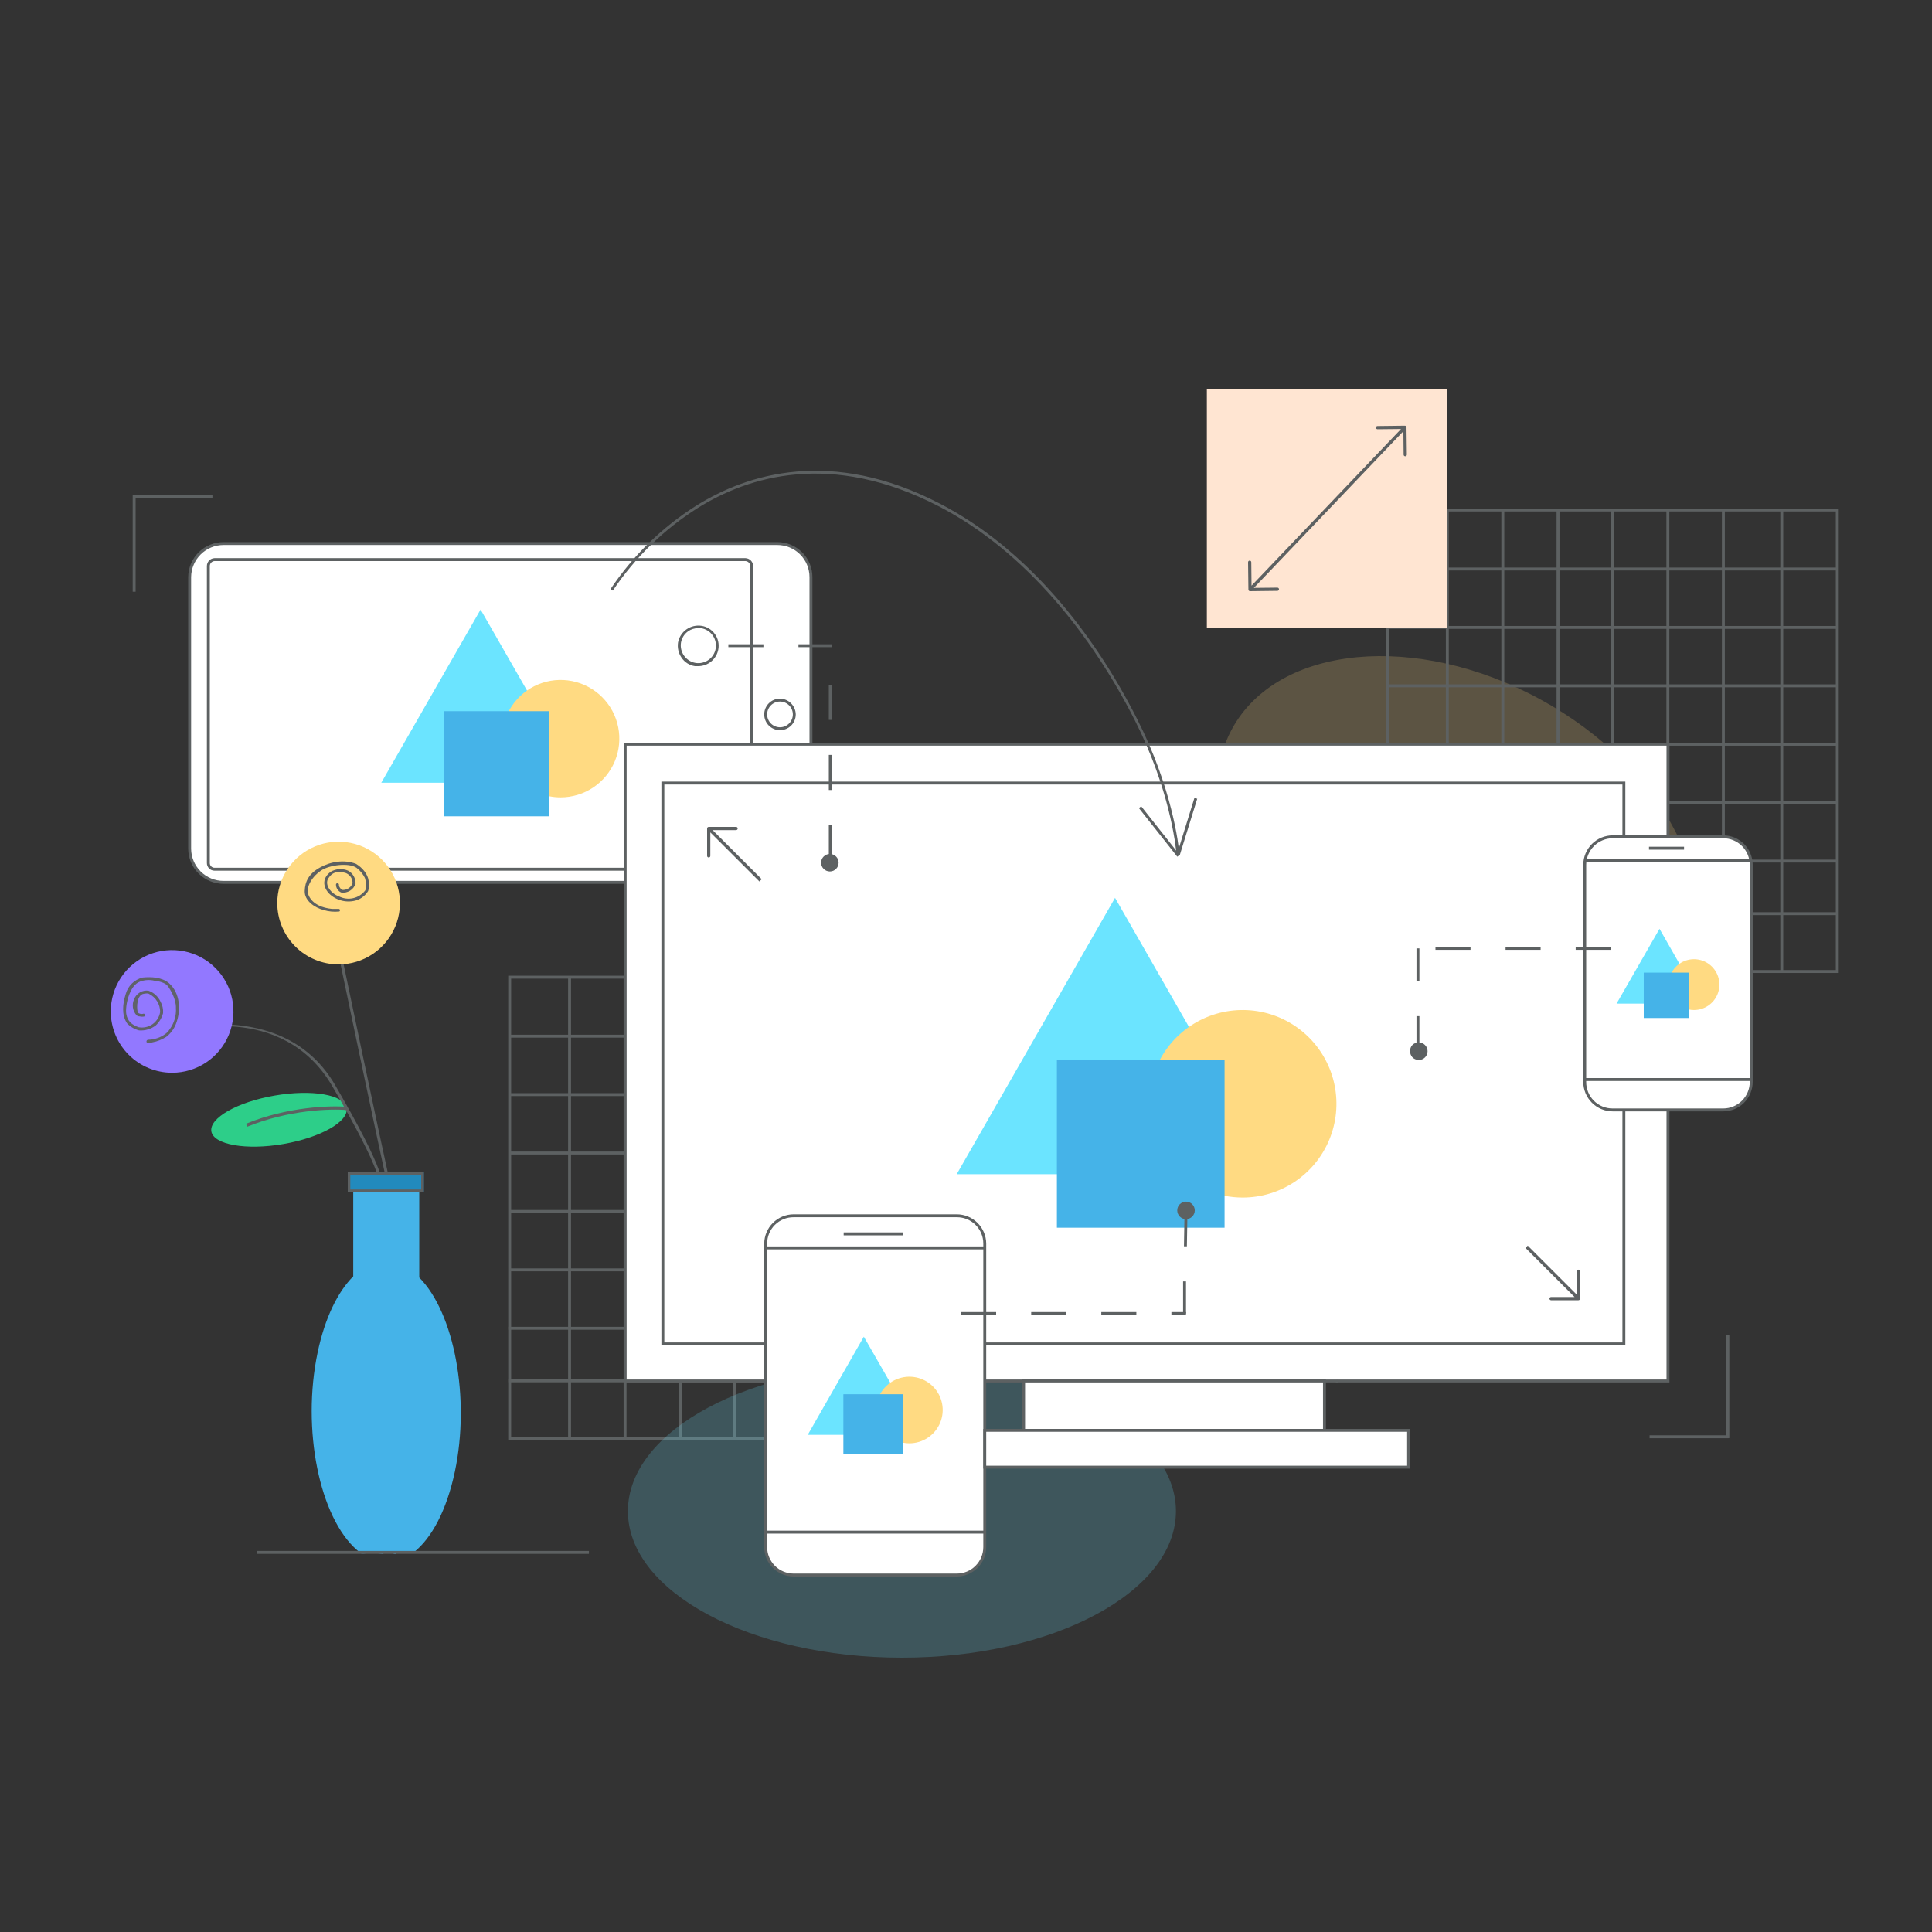 <svg id="SvgjsSvg1549" width="360" height="360" xmlns="http://www.w3.org/2000/svg" version="1.1" xmlns:xlink="http://www.w3.org/1999/xlink" xmlns:svgjs="http://svgjs.com/svgjs"><rect width="100%" height="100%" fill="#333333" stroke="none"/><defs id="SvgjsDefs1550"></defs><g id="SvgjsG1551"><svg xmlns="http://www.w3.org/2000/svg" width="360" height="360" fill="none" viewBox="0 0 3000 3000"><path fill="#ffda82" d="M1913.3 1131.45C1984.5 1001.25 2199.64 980.871 2392.24 1086.2C2584.85 1191.52 2683.78 1383.64 2612.58 1513.85C2541.38 1644.05 2326.86 1664.77 2133.64 1559.11C1940.42 1453.44 1841.77 1262.27 1913.3 1131.45Z" opacity=".2" class="colorFFE767 svgShape"></path><path fill="#2dce89" d="M328.209 1756.94C324.581 1736.07 368.577 1711.13 426.635 1701.15C484.692 1691.17 534.585 1699.79 538.214 1720.65C541.842 1741.52 497.846 1766.46 439.788 1776.44C381.731 1786.42 331.838 1777.35 328.209 1756.94Z" class="color2CC974 svgShape"></path><path fill="#5d6162" fill-rule="evenodd" d="M382 1744.92C446.844 1718.33 513.695 1716.38 539.179 1718.74L538.717 1723.72C513.869 1721.41 447.853 1723.32 383.897 1749.54L382 1744.92Z" clip-rule="evenodd" class="color000 svgShape"></path><path fill="#ffffff" d="M294.496 1317.98V896.155C294.496 889.267 295.86 882.447 298.51 876.088C301.159 869.73 305.042 863.96 309.934 859.11C314.826 854.261 320.629 850.428 327.01 847.834C333.391 845.239 340.223 843.934 347.111 843.994H1207.09C1220.92 843.994 1234.19 849.489 1243.97 859.272C1253.75 869.054 1259.25 882.321 1259.25 896.155V1317.98C1259.13 1331.78 1253.6 1344.97 1243.84 1354.73C1234.08 1364.49 1220.88 1370.02 1207.09 1370.14H347.111C333.235 1370.14 319.92 1364.66 310.066 1354.89C300.212 1345.12 294.616 1331.85 294.496 1317.98Z" class="colorfff svgShape"></path><path fill="#5d6162" d="M1207.09 1372.4H347.11C332.632 1372.4 318.741 1366.68 308.462 1356.49C298.182 1346.3 292.347 1332.45 292.228 1317.98V896.152C292.347 881.675 298.182 867.831 308.462 857.637C318.741 847.442 332.632 841.722 347.11 841.723H1207.09C1221.52 841.723 1235.37 847.457 1245.57 857.664C1255.78 867.872 1261.52 881.716 1261.52 896.152V1317.98C1261.52 1332.41 1255.78 1346.25 1245.57 1356.46C1235.37 1366.67 1221.52 1372.4 1207.09 1372.4ZM347.11 846.258C333.835 846.258 321.098 851.5 311.669 860.844C302.24 870.188 296.883 882.878 296.763 896.152V1317.98C296.883 1331.25 302.24 1343.94 311.669 1353.28C321.098 1362.63 333.835 1367.87 347.11 1367.87H1207.09C1220.32 1367.87 1233.01 1362.61 1242.37 1353.25C1251.72 1343.9 1256.98 1331.21 1256.98 1317.98V896.152C1256.98 882.919 1251.72 870.228 1242.37 860.872C1233.01 851.515 1220.32 846.258 1207.09 846.258H347.11Z" class="color000 svgShape"></path><path fill="#5d6162" d="M1157.64 1351.99H333.047C329.919 1351.99 326.919 1350.75 324.708 1348.54C322.496 1346.33 321.254 1343.33 321.254 1340.2V878.916C321.252 875.745 322.48 872.697 324.679 870.413C326.878 868.129 329.878 866.787 333.047 866.67H1157.64C1160.81 866.787 1163.81 868.129 1166.01 870.413C1168.21 872.697 1169.44 875.745 1169.44 878.916V1340.2C1169.44 1343.33 1168.19 1346.33 1165.98 1348.54C1163.77 1350.75 1160.77 1351.99 1157.64 1351.99ZM333.047 871.206C331.081 871.321 329.235 872.185 327.885 873.618C326.536 875.052 325.786 876.947 325.79 878.916V1340.2C325.79 1342.13 326.554 1343.97 327.915 1345.33C329.276 1346.69 331.122 1347.46 333.047 1347.46H1157.64C1159.57 1347.46 1161.41 1346.69 1162.78 1345.33C1164.14 1343.97 1164.9 1342.13 1164.9 1340.2V878.916C1164.9 876.947 1164.16 875.052 1162.81 873.618C1161.46 872.185 1159.61 871.321 1157.64 871.206H333.047Z" class="color000 svgShape"></path><path fill="#6be4ff" d="M746.253 946.498L592.038 1215.47H900.468L746.253 946.498Z" class="color6BE4FF svgShape"></path><path fill="#ffda82" d="M779.363 1146.98C779.363 1128.94 784.71 1111.32 794.728 1096.32C804.746 1081.33 818.984 1069.65 835.643 1062.75C852.302 1055.85 870.633 1054.04 888.318 1057.56C906.003 1061.08 922.247 1069.76 934.997 1082.51C947.748 1095.26 956.431 1111.5 959.948 1129.19C963.466 1146.87 961.66 1165.2 954.76 1181.86C947.86 1198.52 936.175 1212.76 921.182 1222.78C906.19 1232.8 888.563 1238.14 870.532 1238.14C846.352 1238.14 823.163 1228.54 806.066 1211.44C788.969 1194.34 779.363 1171.15 779.363 1146.98Z" class="colorFFE767 svgShape"></path><path fill="#45b3e8" d="M852.843 1104.34H689.557V1267.54H852.843V1104.34Z" class="colorFF7245 svgShape"></path><path fill="#5d6162" d="M2855.19 1510.81H2152.15V789.627H2855.19V1510.81ZM2156.68 1506.27H2850.65V794.163H2156.68V1506.27Z" class="color000 svgShape"></path><path fill="#5d6162" d="M2249.67 791.895H2245.13V1508.54H2249.67V791.895zM2335.85 791.895H2331.31V1508.54H2335.85V791.895zM2421.57 791.895H2417.03V1508.54H2421.57V791.895zM2505.94 791.895H2501.4V1508.54H2505.94V791.895zM2592.12 791.895H2587.58V1508.54H2592.12V791.895zM2678.29 791.895H2673.76V1508.54H2678.29V791.895zM2769.01 791.895H2764.47V1508.54H2769.01V791.895z" class="color000 svgShape"></path><path fill="#5d6162" d="M2852.92 881.254H2154.42V885.79H2852.92V881.254zM2852.92 971.971H2154.42V976.506H2852.92V971.971zM2852.92 1062.68H2154.42V1067.22H2852.92V1062.68zM2852.92 1153.4H2154.42V1157.93H2852.92V1153.4zM2852.92 1244.12H2154.42V1248.65H2852.92V1244.12zM2852.5 1334.83H2154V1339.36H2852.5V1334.83zM2852.5 1416.47H2154V1421.01H2852.5V1416.47zM1492.2 2236.27H789.161V1515.08H1492.2V2236.27zM793.697 2231.73H1487.66V1519.62H793.697V2231.73z" class="color000 svgShape"></path><path fill="#5d6162" d="M886.68 1517.35H882.145V2234H886.68V1517.35zM972.859 1517.35H968.323V2234H972.859V1517.35zM1059.04 1517.35H1054.5V2234H1059.04V1517.35zM1142.95 1517.35H1138.41V2234H1142.95V1517.35zM1229.13 1517.35H1224.59V2234H1229.13V1517.35zM1315.31 1517.35H1310.77V2234H1315.31V1517.35zM1406.02 1517.35H1401.49V2234H1406.02V1517.35z" class="color000 svgShape"></path><path fill="#5d6162" d="M1489.93 1606.7H791.43V1611.24H1489.93V1606.7zM1489.93 1697.42H791.43V1701.95H1489.93V1697.42zM1489.93 1788.13H791.43V1792.67H1489.93V1788.13zM1489.93 1878.85H791.43V1883.38H1489.93V1878.85zM1489.93 1969.56H791.43V1974.1H1489.93V1969.56zM1487.86 2060.28H789.357V2064.81H1487.86V2060.28zM1487.86 2141.92H789.357V2146.46H1487.86V2141.92z" class="color000 svgShape"></path><path fill="#6be4ff" d="M975 2346.5C975 2221.07 1165.61 2119 1400.5 2119C1635.39 2119 1826 2221.07 1826 2346.5C1826 2471.93 1635.39 2574 1400.5 2574C1165.61 2574 975 2471.93 975 2346.5Z" opacity=".2" class="color6BE4FF svgShape"></path><path fill="#ffffff" d="M2590.03 1155.59H970.771V2144.38H2590.03V1155.59Z" class="colorfff svgShape"></path><path fill="#5d6162" d="M2592.3 2146.65H968.505V1153.32H2592.3V2146.65ZM973.041 2142.12H2587.76V1157.86H973.041V2142.12Z" class="color000 svgShape"></path><path fill="#ffffff" d="M2521.54 1215.92H1029.29V2086.56H2521.54V1215.92Z" class="colorfff svgShape"></path><path fill="#5d6162" d="M2523.81 2089.05H1027.02V1213.65H2523.81V2089.05ZM1031.55 2084.52H2519.28V1218.19H1031.55V2084.52Z" class="color000 svgShape"></path><path fill="#6be4ff" d="M1731.42 1394.17L1485.58 1823.25H1977.25L1731.42 1394.17Z" class="color6BE4FF svgShape"></path><path fill="#ffda82" d="M1784.03 1714.4C1783.94 1685.58 1792.4 1657.39 1808.35 1633.38C1824.29 1609.38 1847 1590.65 1873.59 1579.56C1900.19 1568.47 1929.48 1565.52 1957.75 1571.09C1986.03 1576.65 2012.01 1590.49 2032.42 1610.83C2052.83 1631.17 2066.74 1657.12 2072.39 1685.37C2078.05 1713.63 2075.19 1742.92 2064.18 1769.56C2053.18 1796.19 2034.52 1818.95 2010.56 1834.97C1986.61 1850.99 1958.44 1859.54 1929.63 1859.54C1891.09 1859.54 1854.13 1844.26 1826.83 1817.06C1799.54 1789.85 1784.15 1752.93 1784.03 1714.4Z" class="colorFFE767 svgShape"></path><path fill="#45b3e8" d="M1901.51 1645.9H1641.15V1906.39H1901.51V1645.9Z" class="colorFF7245 svgShape"></path><path fill="#ffffff" d="M1188.94 2402.19V1930.93C1188.94 1925.23 1190.07 1919.59 1192.27 1914.33C1194.46 1909.08 1197.67 1904.3 1201.72 1900.3C1205.77 1896.29 1210.58 1893.13 1215.86 1890.99C1221.14 1888.85 1226.79 1887.78 1232.49 1887.84H1485.58C1491.28 1887.78 1496.93 1888.85 1502.21 1890.99C1507.49 1893.13 1512.29 1896.29 1516.34 1900.3C1520.39 1904.3 1523.61 1909.08 1525.8 1914.33C1527.99 1919.59 1529.12 1925.23 1529.12 1930.93V2402.19C1529.12 2413.74 1524.54 2424.81 1516.37 2432.98C1508.2 2441.15 1497.13 2445.73 1485.58 2445.73H1232.49C1220.94 2445.73 1209.86 2441.15 1201.7 2432.98C1193.53 2424.81 1188.94 2413.74 1188.94 2402.19Z" class="colorfff svgShape"></path><path fill="#5d6162" d="M1485.58 2448H1232.49C1226.47 2448 1220.51 2446.81 1214.96 2444.51C1209.4 2442.21 1204.35 2438.84 1200.09 2434.58C1195.84 2430.33 1192.47 2425.28 1190.16 2419.72C1187.86 2414.16 1186.68 2408.2 1186.68 2402.19V1930.93C1186.8 1918.85 1191.68 1907.32 1200.25 1898.83C1208.83 1890.33 1220.42 1885.57 1232.49 1885.57H1485.58C1497.65 1885.57 1509.24 1890.33 1517.82 1898.83C1526.39 1907.32 1531.27 1918.85 1531.39 1930.93V2402.19C1531.39 2408.2 1530.21 2414.16 1527.91 2419.72C1525.6 2425.28 1522.23 2430.33 1517.98 2434.58C1513.72 2438.84 1508.67 2442.21 1503.11 2444.51C1497.55 2446.81 1491.6 2448 1485.58 2448ZM1232.49 1890.1C1227.09 1890.04 1221.73 1891.06 1216.73 1893.08C1211.72 1895.1 1207.17 1898.1 1203.33 1901.9C1199.49 1905.7 1196.44 1910.22 1194.36 1915.2C1192.28 1920.18 1191.21 1925.53 1191.21 1930.93V2402.19C1191.21 2413.14 1195.56 2423.63 1203.3 2431.38C1211.04 2439.12 1221.54 2443.46 1232.49 2443.46H1485.58C1496.53 2443.46 1507.03 2439.12 1514.77 2431.38C1522.51 2423.63 1526.86 2413.14 1526.86 2402.19V1930.93C1526.86 1925.53 1525.79 1920.18 1523.71 1915.2C1521.63 1910.22 1518.58 1905.7 1514.74 1901.9C1510.9 1898.1 1506.35 1895.1 1501.34 1893.08C1496.34 1891.06 1490.98 1890.04 1485.58 1890.1H1232.49Z" class="color000 svgShape"></path><path fill="#6be4ff" d="M1341.34 2075.62L1254.26 2228.02H1428.88L1341.34 2075.62Z" class="color6BE4FF svgShape"></path><path fill="#ffda82" d="M1360.39 2189.46C1360.39 2179.23 1363.43 2169.24 1369.11 2160.73C1374.79 2152.23 1382.87 2145.6 1392.31 2141.69C1401.76 2137.78 1412.16 2136.75 1422.19 2138.75C1432.22 2140.74 1441.43 2145.67 1448.66 2152.9C1455.9 2160.13 1460.82 2169.34 1462.82 2179.37C1464.81 2189.4 1463.79 2199.8 1459.87 2209.25C1455.96 2218.7 1449.33 2226.77 1440.83 2232.45C1432.33 2238.14 1422.33 2241.17 1412.1 2241.17C1405.31 2241.17 1398.59 2239.83 1392.31 2237.23C1386.04 2234.63 1380.34 2230.83 1375.54 2226.02C1370.74 2221.22 1366.93 2215.52 1364.33 2209.25C1361.73 2202.98 1360.39 2196.25 1360.39 2189.46Z" class="colorFFE767 svgShape"></path><path fill="#45b3e8" d="M1402.12 2164.97H1309.59V2257.63H1402.12V2164.97Z" class="colorFF7245 svgShape"></path><path fill="#ffffff" d="M2460.76 1679.93V1342.93C2460.76 1331.46 2465.29 1320.45 2473.36 1312.3C2481.42 1304.14 2492.38 1299.5 2503.85 1299.38H2675.76C2687.31 1299.38 2698.38 1303.97 2706.55 1312.14C2714.71 1320.3 2719.3 1331.38 2719.3 1342.93V1679.93C2719.3 1691.48 2714.71 1702.56 2706.55 1710.72C2698.38 1718.89 2687.31 1723.47 2675.76 1723.47H2503.85C2492.38 1723.35 2481.42 1718.71 2473.36 1710.56C2465.29 1702.41 2460.76 1691.4 2460.76 1679.93Z" class="colorfff svgShape"></path><path fill="#5d6162" d="M2675.76 1725.74H2504.31C2492.16 1725.74 2480.51 1720.92 2471.91 1712.33C2463.32 1703.73 2458.5 1692.08 2458.5 1679.93V1342.93C2458.5 1330.78 2463.32 1319.12 2471.91 1310.53C2480.51 1301.94 2492.16 1297.12 2504.31 1297.12H2675.76C2687.91 1297.12 2699.56 1301.94 2708.15 1310.53C2716.74 1319.12 2721.57 1330.78 2721.57 1342.93V1679.93C2721.57 1692.08 2716.74 1703.73 2708.15 1712.33C2699.56 1720.92 2687.91 1725.74 2675.76 1725.74ZM2504.31 1301.65C2493.36 1301.65 2482.86 1306 2475.12 1313.74C2467.38 1321.48 2463.03 1331.98 2463.03 1342.93V1679.93C2462.97 1685.37 2464 1690.76 2466.05 1695.8C2468.1 1700.83 2471.14 1705.41 2474.99 1709.25C2478.83 1713.1 2483.4 1716.14 2488.44 1718.19C2493.48 1720.24 2498.87 1721.27 2504.31 1721.21H2675.76C2686.7 1721.21 2697.2 1716.86 2704.94 1709.12C2712.68 1701.38 2717.03 1690.88 2717.03 1679.93V1342.93C2717.03 1331.98 2712.68 1321.48 2704.94 1313.74C2697.2 1306 2686.7 1301.65 2675.76 1301.65H2504.31Z" class="color000 svgShape"></path><path fill="#6be4ff" d="M2576.88 1442.26L2510.2 1558.37H2643.1L2576.88 1442.26Z" class="color6BE4FF svgShape"></path><path fill="#ffda82" d="M2590.94 1528.88C2590.94 1521.08 2593.25 1513.45 2597.59 1506.96C2601.93 1500.47 2608.09 1495.41 2615.3 1492.43C2622.51 1489.44 2630.44 1488.66 2638.1 1490.18C2645.75 1491.7 2652.78 1495.46 2658.3 1500.98C2663.82 1506.5 2667.58 1513.53 2669.1 1521.18C2670.63 1528.84 2669.84 1536.77 2666.86 1543.98C2663.87 1551.19 2658.81 1557.36 2652.32 1561.69C2645.83 1566.03 2638.2 1568.34 2630.4 1568.34C2619.93 1568.34 2609.9 1564.19 2602.5 1556.79C2595.1 1549.39 2590.94 1539.35 2590.94 1528.88Z" class="colorFFE767 svgShape"></path><path fill="#45b3e8" d="M2622.69 1510.29H2552.39V1580.73H2622.69V1510.29Z" class="colorFF7245 svgShape"></path><path fill="#5d6162" d="M2685.28 2073.18H2680.75V2233.11H2685.28V2073.18Z" class="color000 svgShape"></path><path fill="#5d6162" d="M2683.92 2228.75H2561.46V2233.28H2683.92V2228.75zM210.585 769.152H206.049V918.832H210.585V769.152z" class="color000 svgShape"></path><path fill="#5d6162" d="M329.873 769.152H207.408V773.688H329.873V769.152zM1529.12 1935.46H1188.94V1940H1529.12V1935.46zM2718.85 1333.85H2461.22V1338.39H2718.85V1333.85zM1827.03 1328.05C1825.67 1311.27 1815.69 1224.18 1762.17 1118.5 1695.94 987.869 1593.44 856.269 1457.36 785.965 1290.45 699.785 1162.09 739.7 1083.62 788.686 1031.14 821.782 986.174 865.509 951.628 917.048L948 914.78C982.855 862.661 1028.29 818.462 1081.35 785.057 1160.73 735.618 1290.9 694.796 1459.18 781.882 1596.16 852.64 1699.57 985.148 1765.79 1116.68 1819.77 1222.82 1830.2 1310.81 1831.56 1327.6L1827.03 1328.05zM1841.63 2041.88H1818.96V2037.34H1841.63V2041.88zM1764.53 2041.88H1710.1V2037.34H1764.53V2041.88zM1655.67 2041.88H1601.24V2037.34H1655.67V2041.88zM1546.81 2041.88H1492.38V2037.34H1546.81V2041.88z" class="color000 svgShape"></path><path fill="#5d6162" d="M1841.64 2039.61H1837.1V1989.72H1841.64V2039.61zM1843 1935.29H1838.46L1839.37 1880.86H1843.9L1843 1935.29zM2501.13 1474.91H2446.7V1470.38H2501.13V1474.91zM2392.27 1474.91H2337.85V1470.38H2392.27V1474.91zM2283.42 1474.91H2228.99V1470.38H2283.42V1474.91zM2204.04 1632.3H2199.51V1577.87H2204.04V1632.3zM2204.04 1523.44H2199.51V1472.64H2204.04V1523.44zM1291.52 1335.57H1286.98V1281.14H1291.52V1335.57zM1291.52 1226.71H1286.98V1172.28H1291.52V1226.71zM1291.52 1117.85H1286.98V1063.42H1291.52V1117.85zM1291.93 1004.91H1239.86V1000.38H1291.93V1004.91zM1185.43 1004.91H1131V1000.38H1185.43V1004.91zM1084.14 1034.4H1079.15C1074.95 1033.78 1070.92 1032.3 1067.33 1030.03 1063.73 1027.77 1060.66 1024.77 1058.29 1021.24 1053.56 1014.35 1051.62 1005.92 1052.85 997.657 1054.4 989.411 1059.1 982.095 1065.96 977.266 1072.83 972.437 1081.3 970.477 1089.59 971.803 1093.68 972.462 1097.6 973.928 1101.12 976.114 1104.64 978.301 1107.69 981.165 1110.1 984.541 1112.51 987.917 1114.22 991.737 1115.13 995.779 1116.05 999.822 1116.15 1004.01 1115.44 1008.09 1114.16 1015.46 1110.32 1022.14 1104.59 1026.95 1098.86 1031.76 1091.62 1034.4 1084.14 1034.4zM1084.14 975.432C1078.45 975.333 1072.88 977.084 1068.27 980.421 1062.44 984.646 1058.53 991.007 1057.38 998.11 1056.33 1005.25 1058.11 1012.53 1062.35 1018.38 1066.59 1024.22 1072.95 1028.18 1080.06 1029.41 1087.22 1030.55 1094.54 1028.8 1100.41 1024.55 1106.28 1020.3 1110.22 1013.89 1111.36 1006.73 1112.5 999.571 1110.75 992.253 1106.5 986.383 1102.25 980.514 1095.84 976.575 1088.68 975.432H1084.14z" class="color000 svgShape"></path><path fill="#5d6162" d="M2203.13 1618.69C2184.99 1618.69 2184.99 1645.45 2203.13 1645.91 2206.74 1645.91 2210.2 1644.47 2212.75 1641.92 2215.31 1639.37 2216.74 1635.91 2216.74 1632.3 2216.74 1628.69 2215.31 1625.23 2212.75 1622.68 2210.2 1620.12 2206.74 1618.69 2203.13 1618.69zM1841.63 1865.89C1838.03 1865.89 1834.57 1867.32 1832.01 1869.87 1829.46 1872.43 1828.03 1875.89 1828.03 1879.5 1828.03 1883.1 1829.46 1886.57 1832.01 1889.12 1834.57 1891.67 1838.03 1893.1 1841.63 1893.1 1845.24 1893.1 1848.7 1891.67 1851.26 1889.12 1853.81 1886.57 1855.24 1883.1 1855.24 1879.5 1855.24 1875.89 1853.81 1872.43 1851.26 1869.87 1848.7 1867.32 1845.24 1865.89 1841.63 1865.89zM1288.61 1326C1285 1326 1281.54 1327.43 1278.99 1329.99 1276.43 1332.54 1275 1336 1275 1339.61 1275 1343.22 1276.43 1346.68 1278.99 1349.23 1281.54 1351.78 1285 1353.21 1288.61 1353.21 1292.22 1353.21 1295.68 1351.78 1298.23 1349.23 1300.78 1346.68 1302.21 1343.22 1302.21 1339.61 1302.21 1336 1300.78 1332.54 1298.23 1329.99 1295.68 1327.43 1292.22 1326 1288.61 1326zM1854.7 1239L1827.47 1326.96 1831.8 1328.3 1859.03 1240.34 1854.7 1239z" class="color000 svgShape"></path><path fill="#5d6162" d="M1772.03 1252L1768.47 1254.81L1828.07 1330.27L1831.62 1327.46L1772.03 1252Z" class="color000 svgShape"></path><path fill="#ffda82" d="M430.537 1402.25C430.537 1383.41 436.124 1365 446.59 1349.33C457.056 1333.67 471.933 1321.46 489.337 1314.25C506.742 1307.04 525.893 1305.15 544.37 1308.83C562.847 1312.51 579.819 1321.58 593.14 1334.9C606.461 1348.22 615.533 1365.19 619.208 1383.67C622.884 1402.15 620.997 1421.3 613.788 1438.7C606.578 1456.11 594.37 1470.98 578.706 1481.45C563.042 1491.91 544.626 1497.5 525.788 1497.5C500.526 1497.5 476.298 1487.47 458.435 1469.6C440.572 1451.74 430.537 1427.51 430.537 1402.25Z" class="colorFFE767 svgShape"></path><path fill="#5d6162" d="M606.071 1861.26C580.671 1745.6 529.417 1500.22 528.964 1497.95L533.5 1497.04C533.953 1499.31 585.207 1744.69 610.607 1859.9L606.071 1861.26zM597.001 1884.85C594.733 1842.21 593.825 1820.89 516.264 1687.09 438.703 1553.28 277.231 1601.82 275.417 1602.27L274.51 1598.19C275.87 1597.73 443.693 1552.83 520.347 1684.82 597.001 1816.81 599.269 1841.3 601.536 1884.85H597.001z" class="color000 svgShape"></path><path fill="#45b3e8" d="M651.021 1983.73V1821.81H548.514V1981.92C524.474 2005.96 504.517 2046.33 493.178 2100.3C468.231 2219.14 495.899 2356.57 554.864 2407.37L561.214 2412.36H564.842C574.492 2411.15 584.264 2411.3 593.871 2412.81C595.103 2412.09 596.531 2411.77 597.953 2411.91L606.118 2411L613.828 2413.27C614.736 2411.45 615.643 2410.55 617.457 2410.55C623.227 2409.04 629.192 2408.43 635.146 2408.73L641.95 2410.55H642.404C670.525 2388.32 693.658 2344.78 706.358 2284.91C730.397 2170.61 705.45 2038.62 651.021 1983.73Z" class="colorFF7245 svgShape"></path><path fill="#9278ff" d="M172 1570.52C172 1551.69 177.587 1533.27 188.053 1517.61C198.519 1501.94 213.395 1489.73 230.8 1482.52C248.205 1475.31 267.356 1473.43 285.833 1477.1C304.31 1480.78 321.282 1489.85 334.603 1503.17C347.924 1516.49 356.996 1533.46 360.671 1551.94C364.346 1570.42 362.46 1589.57 355.251 1606.97C348.041 1624.38 335.833 1639.26 320.169 1649.72C304.505 1660.19 286.089 1665.77 267.251 1665.77C241.989 1665.77 217.761 1655.74 199.898 1637.88C182.035 1620.01 172 1595.79 172 1570.52Z" class="color8568FC svgShape"></path><path fill="#5d6162" d="M914.501 2408.27H398.787V2412.81H914.501V2408.27Z" class="color000 svgShape"></path><path fill="#5d6162" d="M262.262 1526.52C251.377 1517.45 235.048 1516.54 221.441 1517.9C215.145 1519.47 209.384 1522.69 204.757 1527.24C200.131 1531.79 196.807 1537.49 195.134 1543.76C190.598 1558.27 188.33 1575.96 197.402 1589.11C202.455 1594.42 208.9 1598.19 215.998 1600C225.268 1600.67 234.463 1597.93 241.852 1592.29C247.335 1587.12 251.263 1580.52 253.191 1573.24C253.672 1566.92 252.25 1560.6 249.109 1555.1C247.287 1551.2 244.703 1547.71 241.509 1544.82C238.315 1541.94 234.576 1539.73 230.512 1538.31C225.869 1537.69 221.151 1538.65 217.12 1541.04C213.088 1543.43 209.977 1547.1 208.287 1551.47C206.414 1555.53 205.76 1560.05 206.405 1564.48C207.049 1568.91 208.963 1573.05 211.916 1576.41C212.583 1577.04 213.369 1577.52 214.226 1577.83C215.083 1578.14 215.994 1578.28 216.905 1578.23C219.431 1578.9 222.09 1578.9 224.616 1578.23C226.43 1576.87 224.616 1573.24 222.348 1574.15C220.08 1575.05 215.544 1574.15 214.184 1572.33C212.823 1570.52 210.555 1548.75 220.987 1543.76C223.255 1542.85 230.059 1541.94 231.42 1543.3C236.626 1545.92 240.997 1549.94 244.043 1554.91C247.088 1559.88 248.685 1565.6 248.655 1571.43C248.055 1575.2 246.701 1578.82 244.676 1582.07C242.65 1585.31 239.994 1588.12 236.863 1590.32C233.733 1592.52 230.193 1594.07 226.453 1594.87C222.713 1595.68 218.849 1595.73 215.091 1595.01C205.112 1591.38 197.855 1585.94 196.041 1574.15C194.226 1562.35 200.576 1530.15 217.358 1524.25C224.604 1521.5 232.515 1521.03 240.037 1522.89C245.48 1523.35 256.366 1525.61 260.448 1531.06C264.53 1536.5 273.602 1551.47 273.148 1565.08C273.945 1577.1 270.405 1589.01 263.17 1598.64C256.82 1608.62 241.852 1614.51 229.605 1614.51C229.174 1614.6 228.77 1614.78 228.426 1615.06C228.082 1615.33 227.81 1615.68 227.632 1616.08C227.454 1616.48 227.375 1616.92 227.403 1617.36C227.43 1617.8 227.564 1618.22 227.791 1618.6C230.593 1619.5 233.607 1619.5 236.409 1618.6C244.156 1617.16 251.55 1614.24 258.18 1609.98C264.886 1604.81 270.06 1597.91 273.148 1590.02C281.313 1569.16 279.952 1541.94 262.262 1526.52Z" opacity=".95" class="color000 svgShape"></path><path fill="#5d6162" d="M572.503 1368.23C571.143 1356.89 562.525 1347.37 553 1341.47 534.857 1334.22 513.085 1337.84 496.303 1347.37 479.521 1356.89 473.624 1368.69 473.171 1383.66 472.717 1398.62 488.592 1409.51 502.653 1413.14 510.436 1415.48 518.608 1416.25 526.693 1415.41 526.954 1415.31 527.19 1415.16 527.385 1414.97 527.579 1414.77 527.726 1414.53 527.813 1414.27 527.901 1414 527.927 1413.73 527.89 1413.45 527.853 1413.18 527.754 1412.91 527.6 1412.68 527.6 1411.78 526.692 1411.32 525.785 1411.32H515.353C501.292 1409.96 485.871 1404.52 479.521 1390.91 473.171 1377.31 486.325 1359.62 499.025 1351.45 511.725 1343.29 540.753 1339.21 553.454 1347.37 558.999 1351.58 563.499 1357.01 566.607 1363.24 568.875 1370.5 569.782 1377.76 567.061 1382.75 562.392 1388.8 555.751 1393.02 548.292 1394.67 540.833 1396.33 533.03 1395.32 526.239 1391.82 514.9 1388.19 503.106 1374.13 509.91 1363.7 516.714 1353.27 525.785 1352.36 536.671 1355.53 539.242 1356.5 541.537 1358.08 543.356 1360.13 545.175 1362.19 546.462 1364.66 547.103 1367.33 547.557 1371.86 548.01 1371.41 545.289 1375.49 543.679 1377.66 541.542 1379.38 539.082 1380.49 536.621 1381.6 533.919 1382.07 531.228 1381.84 528.812 1380.24 527.044 1377.82 526.239 1375.04 526.693 1374.58 526.239 1372.77 525.785 1372.32 525.5 1371.94 525.102 1371.65 524.647 1371.51 524.193 1371.37 523.705 1371.37 523.254 1371.53 522.802 1371.68 522.41 1371.96 522.131 1372.35 521.853 1372.74 521.703 1373.2 521.703 1373.68 521.747 1376.29 522.539 1378.83 523.987 1381 525.434 1383.17 527.475 1384.88 529.867 1385.92 534.577 1386.6 539.376 1385.61 543.434 1383.13 547.492 1380.64 550.555 1376.82 552.093 1372.32 552.294 1368.14 551.289 1364 549.197 1360.38 547.106 1356.76 544.017 1353.82 540.3 1351.91 536.014 1350.07 531.353 1349.28 526.701 1349.59 522.049 1349.91 517.538 1351.32 513.539 1353.72 500.839 1362.79 500.385 1376.4 511.271 1387.74 516.881 1393.14 523.85 1396.92 531.438 1398.68 539.025 1400.43 546.947 1400.1 554.36 1397.72 561.485 1395.03 567.537 1390.1 571.597 1383.66 573.248 1378.84 573.561 1373.67 572.503 1368.69M1402.12 1913.69H1310.04V1918.22H1402.12V1913.69zM2614.98 1314.8H2560.55V1319.33H2614.98V1314.8zM1529.12 2376.78H1188.94V2381.32H1529.12V2376.78zM2718.85 1674.03H2461.22V1678.57H2718.85V1674.03z" class="color000 svgShape"></path><path fill="#ffffff" d="M2056.63 2144.38H1589.45V2230.7H2056.63V2144.38Z" class="colorfff svgShape"></path><path fill="#5d6162" d="M2058.9 2233.29H1587.18V2142.12H2058.9V2233.29ZM1591.72 2228.75H2054.36V2146.65H1591.72V2228.75Z" class="color000 svgShape"></path><path fill="#ffffff" d="M2187.71 2221.04H1529.12V2277.83H2187.71V2221.04Z" class="colorfff svgShape"></path><path fill="#5d6162" d="M2189.53 2280.46H1526.86V2218.77H2189.53V2280.46zM1531.39 2275.92H2184.99V2223.31H1531.39V2275.92zM1211.17 1133.82C1207.95 1133.82 1204.77 1133.19 1201.8 1131.96 1198.83 1130.73 1196.12 1128.92 1193.85 1126.65 1191.58 1124.38 1189.77 1121.68 1188.54 1118.7 1187.31 1115.73 1186.68 1112.55 1186.68 1109.33 1186.68 1106.11 1187.31 1102.93 1188.54 1099.96 1189.77 1096.99 1191.58 1094.29 1193.85 1092.01 1196.12 1089.74 1198.83 1087.93 1201.8 1086.7 1204.77 1085.47 1207.95 1084.84 1211.17 1084.84 1217.63 1084.95 1223.79 1087.57 1228.36 1092.14 1232.93 1096.71 1235.55 1102.87 1235.66 1109.33 1235.66 1115.83 1233.08 1122.06 1228.49 1126.65 1223.9 1131.24 1217.67 1133.82 1211.17 1133.82zM1211.17 1089.37C1205.88 1089.37 1200.8 1091.48 1197.06 1095.22 1193.31 1098.96 1191.21 1104.04 1191.21 1109.33 1191.21 1114.62 1193.31 1119.7 1197.06 1123.44 1200.8 1127.19 1205.88 1129.29 1211.17 1129.29 1216.46 1129.29 1221.54 1127.19 1225.28 1123.44 1229.02 1119.7 1231.13 1114.62 1231.13 1109.33 1231.13 1104.04 1229.02 1098.96 1225.28 1095.22 1221.54 1091.48 1216.46 1089.37 1211.17 1089.37zM2076.58 2143.02C2076.29 2142.99 2075.99 2143.02 2075.7 2143.11 2075.41 2143.19 2075.15 2143.34 2074.91 2143.52 2074.68 2143.71 2074.49 2143.95 2074.35 2144.21 2074.21 2144.48 2074.12 2144.76 2074.09 2145.06 2074.06 2145.36 2074.09 2145.66 2074.18 2145.95 2074.26 2146.23 2074.4 2146.5 2074.59 2146.73 2074.78 2146.96 2075.02 2147.16 2075.28 2147.3 2075.54 2147.44 2075.83 2147.53 2076.13 2147.56 2078.85 2147.56 2079.31 2143.02 2076.58 2143.02z" class="color000 svgShape"></path><path fill="#5d6162" fill-rule="evenodd" d="M2444.96 2014L2368.73 1937.77L2372.27 1934.23L2448.5 2010.46V1974C2448.5 1972.62 2449.62 1971.5 2451 1971.5C2452.38 1971.5 2453.5 1972.62 2453.5 1974V2016.5C2453.5 2017.88 2452.38 2019 2451 2019H2408.5C2407.12 2019 2406 2017.88 2406 2016.5C2406 2015.12 2407.12 2014 2408.5 2014H2444.96Z" clip-rule="evenodd" class="color000 svgShape"></path><path fill="#ffe5d2" d="M2247.29 604H1874V974.706H2247.29V604Z" class="colorFFDCC4 svgShape"></path><path fill="#5d6162" fill-rule="evenodd" d="M2181.47 661.001C2182.85 660.968 2183.99 662.061 2184.02 663.442L2184.55 705.936C2184.58 707.316 2183.49 708.461 2182.11 708.493 2180.73 708.525 2179.58 707.433 2179.55 706.052L2179.17 669.592 1947 912.86 1983.46 912.475C1984.84 912.443 1985.99 913.536 1986.02 914.916 1986.05 916.297 1984.96 917.442 1983.58 917.474L1941.08 917.999C1939.7 918.032 1938.56 916.939 1938.53 915.558L1938 873.064C1937.97 871.684 1939.06 870.539 1940.44 870.507 1941.82 870.475 1942.97 871.567 1943 872.948L1943.38 909.408 2175.55 666.14 2139.09 666.525C2137.71 666.557 2136.56 665.464 2136.53 664.084 2136.5 662.703 2137.59 661.558 2138.97 661.526L2181.47 661.001zM1106.54 1289L1182.77 1365.23 1179.23 1368.77 1103 1292.54 1103 1329C1103 1330.38 1101.88 1331.5 1100.5 1331.5 1099.12 1331.5 1098 1330.38 1098 1329L1098 1286.5C1098 1285.12 1099.12 1284 1100.5 1284L1143 1284C1144.38 1284 1145.5 1285.12 1145.5 1286.5 1145.5 1287.88 1144.38 1289 1143 1289L1106.54 1289z" clip-rule="evenodd" class="color000 svgShape"></path><path fill="#228abd" d="M540 1820H658V1851H540V1820Z" class="colorFFA451 svgShape"></path><path fill="#5d6162" fill-rule="evenodd" d="M654 1824H544V1847H654V1824ZM540 1820V1851H658V1820H540Z" clip-rule="evenodd" class="color000 svgShape"></path></svg></g></svg>